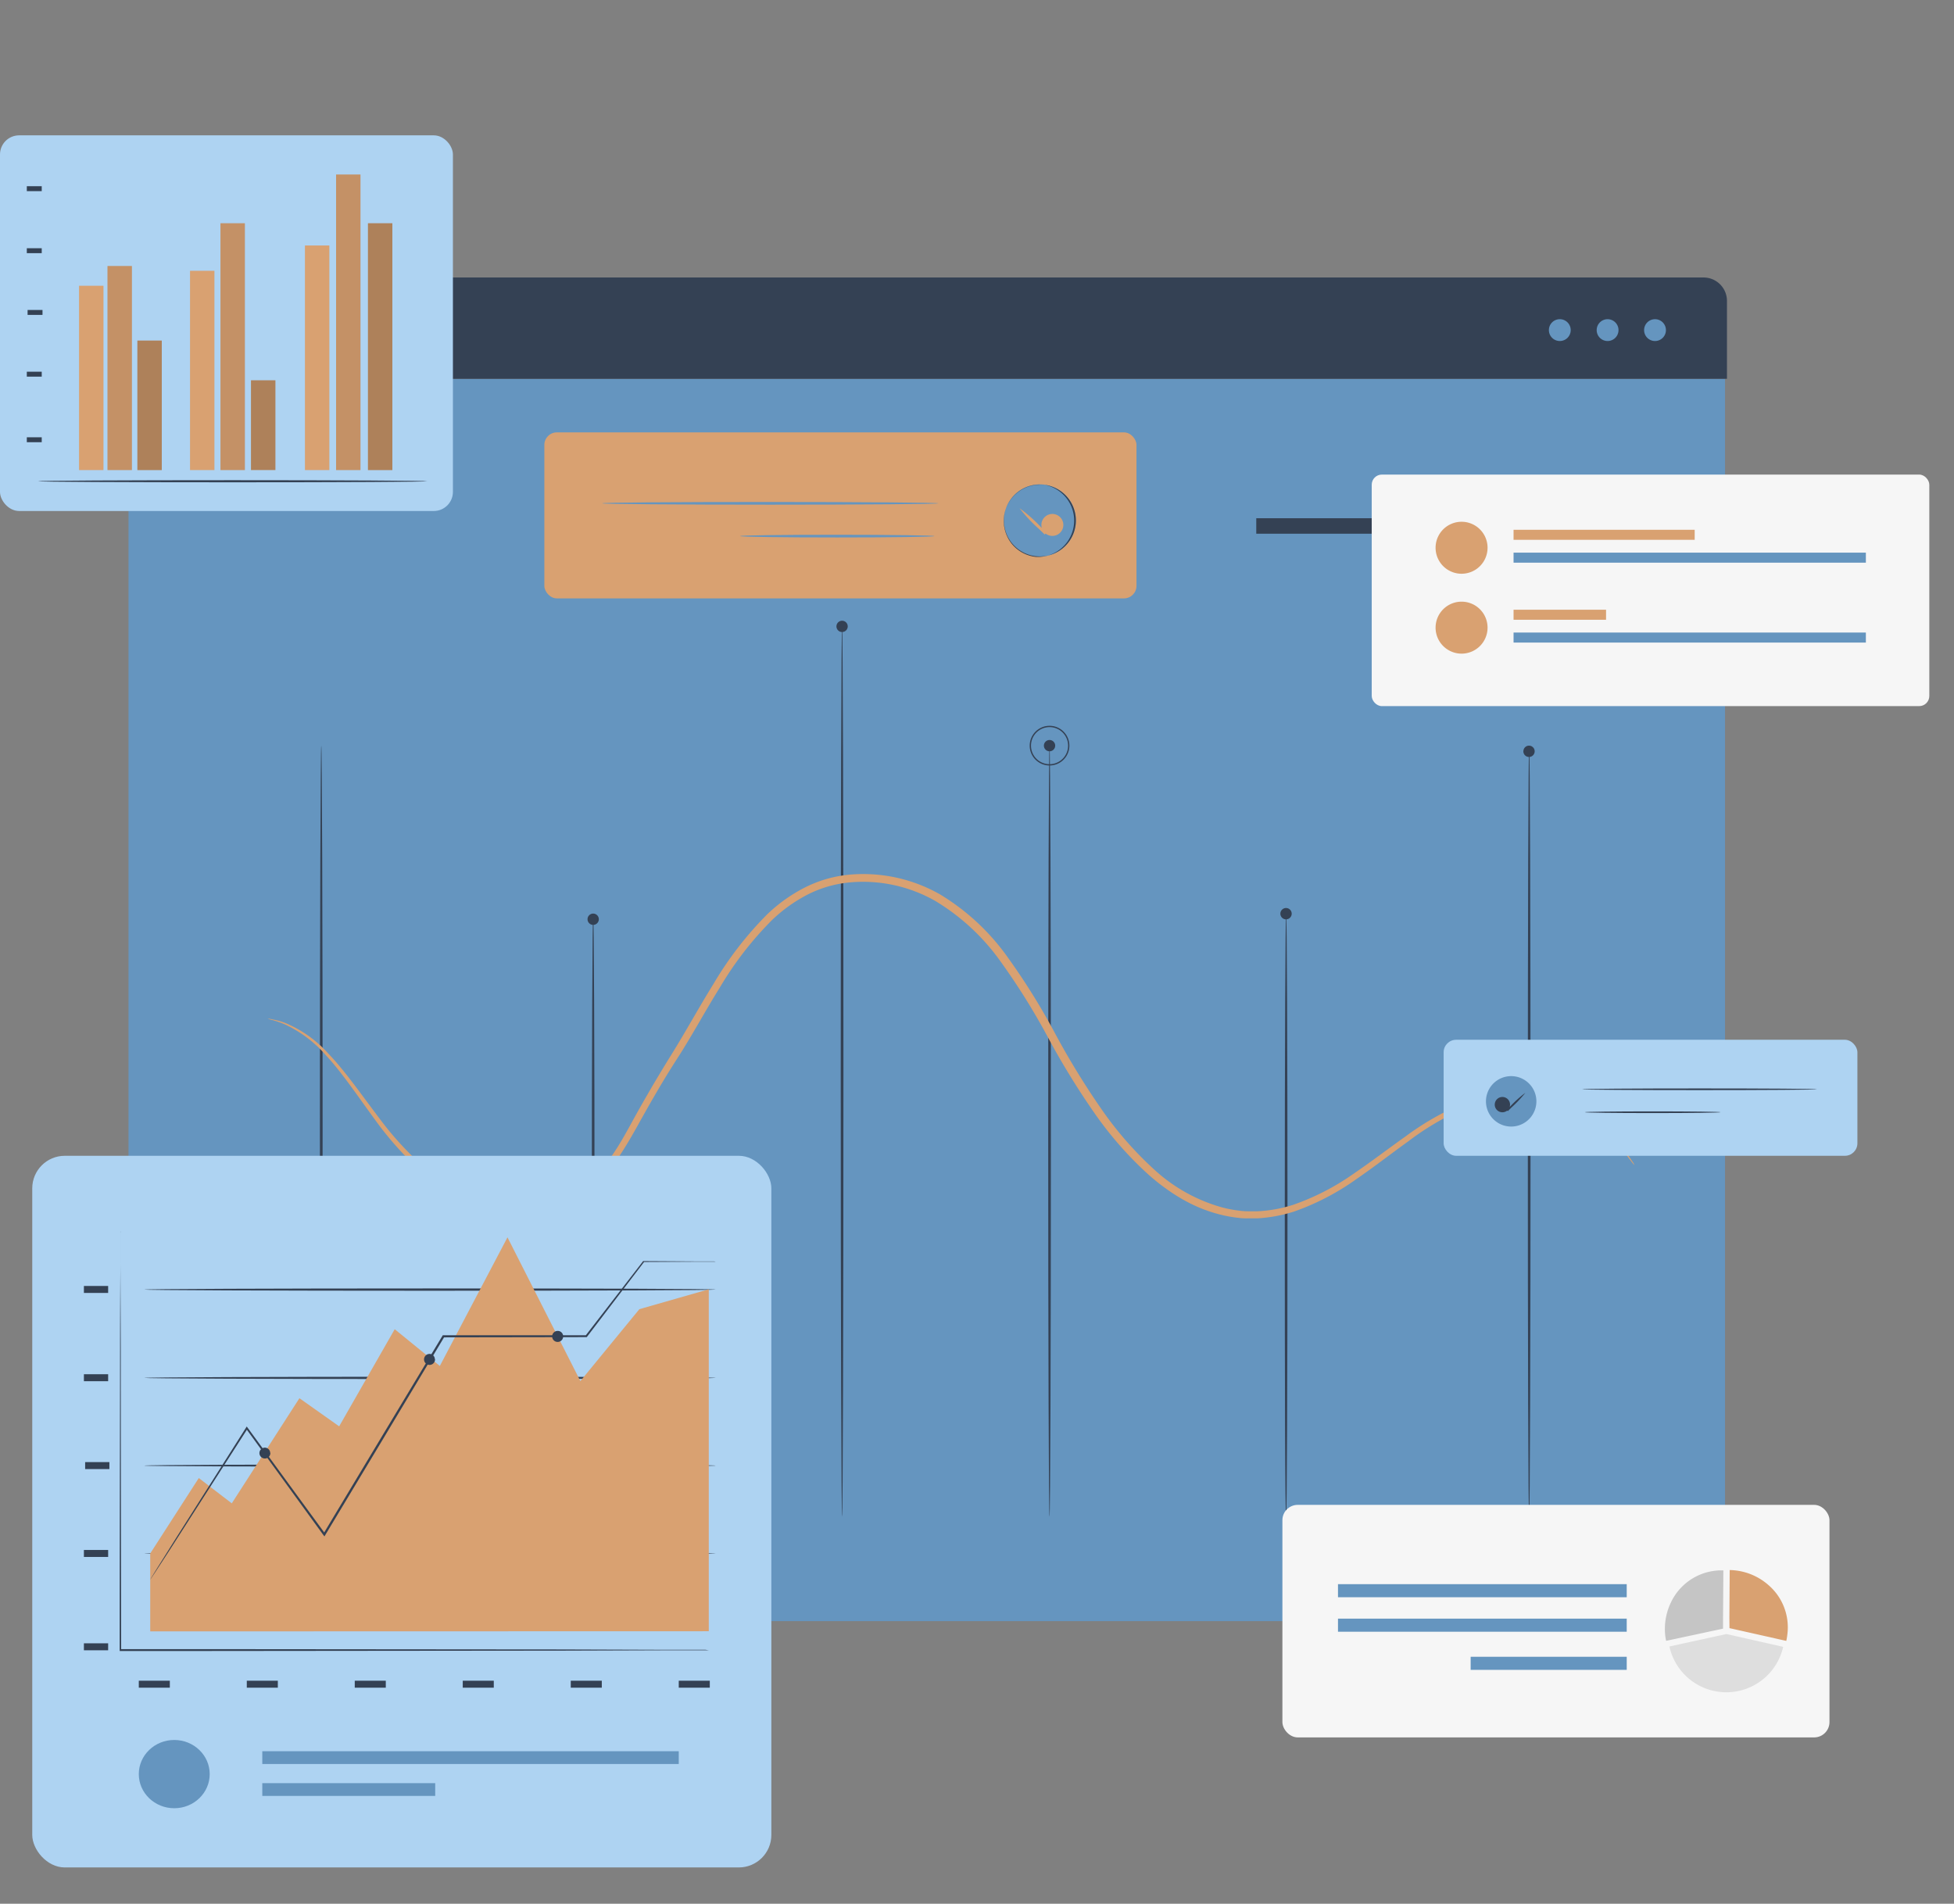 <svg id="img1" xmlns="http://www.w3.org/2000/svg" width="505" height="492" viewBox="0 0 505 492">
  <rect x="0" y="0" width="505" height="492" fill="#808080" stroke="none"/>
  <rect id="Rectángulo_33848" data-name="Rectángulo 33848" width="505" height="492" fill="none"/>
  <g id="Grupo_78686" data-name="Grupo 78686" transform="translate(0 9)">
    <g id="Grupo_70210" data-name="Grupo 70210" transform="translate(0)">
      <g id="Grupo_67715" data-name="Grupo 67715">
        <rect id="Rectángulo_31331" data-name="Rectángulo 31331" width="505" height="346.982" fill="none"/>
      </g>
    </g>
    <g id="Grupo_70423" data-name="Grupo 70423" transform="translate(33.211 62.715)">
      <rect id="Rectángulo_14100" data-name="Rectángulo 14100" width="412.615" height="321.063" transform="translate(0.001 26.19)" fill="#6595bf"/>
      <path id="Trazado_134193" data-name="Trazado 134193" d="M6888.882,3228.875c.2,0,.348-34.9.348-77.94s-.146-77.954-.348-77.954-.351,34.9-.351,77.954S6888.6,3228.875,6888.882,3228.875Z" transform="translate(-6589.698 -2908.59)" fill="#344154"/>
      <path id="Trazado_134194" data-name="Trazado 134194" d="M7022.294,3228.875c.2,0,.348-34.9.348-77.94s-.149-77.954-.348-77.954-.352,34.9-.352,77.954S7022.107,3228.875,7022.294,3228.875Z" transform="translate(-6902.202 -2908.59)" fill="#344154"/>
      <path id="Trazado_134195" data-name="Trazado 134195" d="M6934.43,3239.944c.187,0,.348-44.607.348-99.634s-.161-99.659-.348-99.659-.349,44.607-.349,99.659S6934.228,3239.944,6934.43,3239.944Z" transform="translate(-6696.392 -2919.66)" fill="#344154"/>
      <path id="Trazado_134196" data-name="Trazado 134196" d="M6842.089,3239.944c.2,0,.35-44.607.35-99.634s-.15-99.659-.35-99.659-.349,44.607-.349,99.659S6841.846,3239.944,6842.089,3239.944Z" transform="translate(-6480.096 -2919.66)" fill="#344154"/>
      <path id="Trazado_134197" data-name="Trazado 134197" d="M7074.643,3239.944c.186,0,.347-44.607.347-99.634s-.161-99.659-.347-99.659-.352,44.607-.352,99.659S7074.438,3239.944,7074.643,3239.944Z" transform="translate(-7024.823 -2919.66)" fill="#344154"/>
      <path id="Trazado_134198" data-name="Trazado 134198" d="M6974.369,3247.806c.2,0,.35-51.508.35-115.043s-.147-115.072-.35-115.072-.349,51.508-.349,115.072S6974.18,3247.806,6974.369,3247.806Z" transform="translate(-6789.949 -2927.521)" fill="#344154"/>
      <path id="Trazado_134199" data-name="Trazado 134199" d="M6887.719,3073.374a1.464,1.464,0,1,0,1.463-1.464h0A1.463,1.463,0,0,0,6887.719,3073.374Z" transform="translate(-6590.026 -2908.956)" fill="#344154"/>
      <circle id="Elipse_4660" data-name="Elipse 4660" cx="1.463" cy="1.463" r="1.463" transform="translate(236.574 119.527)" fill="#344154"/>
      <path id="Trazado_134200" data-name="Trazado 134200" d="M6935.651,3047.086a5.128,5.128,0,1,0-5.128-5.127A5.127,5.127,0,0,0,6935.651,3047.086Zm0-9.92a4.792,4.792,0,1,1-4.792,4.792A4.793,4.793,0,0,1,6935.651,3037.166Z" transform="translate(-6697.613 -2920.967)" fill="#344154"/>
      <circle id="Elipse_4661" data-name="Elipse 4661" cx="1.463" cy="1.463" r="1.463" transform="translate(182.958 88.706)" fill="#344154"/>
      <circle id="Elipse_4662" data-name="Elipse 4662" cx="1.463" cy="1.463" r="1.463" transform="translate(118.63 164.39)" fill="#344154"/>
      <path id="Trazado_134201" data-name="Trazado 134201" d="M6840.943,3042.114a1.463,1.463,0,1,0,1.464-1.464h0a1.45,1.45,0,0,0-1.45,1.45Z" transform="translate(-6480.453 -2919.66)" fill="#344154"/>
      <path id="Trazado_134202" data-name="Trazado 134202" d="M6821.723,3102.715a6.229,6.229,0,0,0,1.154.376,23.918,23.918,0,0,1,3.315,1.141,31.846,31.846,0,0,1,10.66,8.054c4.026,4.322,8.054,10.335,12.994,17.1a85.743,85.743,0,0,0,8.834,10.256,50.792,50.792,0,0,0,5.73,4.739,41.1,41.1,0,0,0,6.914,3.772,38.945,38.945,0,0,0,16.539,2.779,44.1,44.1,0,0,0,8.9-1.114,23.108,23.108,0,0,0,8.619-3.787,27.84,27.84,0,0,0,6.715-7.021c1.852-2.685,3.515-5.531,5.127-8.417,3.221-5.813,6.549-11.666,10.35-17.546s7.181-12.216,11.032-18.391a87.848,87.848,0,0,1,13.52-17.451,39.7,39.7,0,0,1,9.075-6.5,30.116,30.116,0,0,1,10.738-3.155,37.75,37.75,0,0,1,22.35,4.78,56.4,56.4,0,0,1,17.024,15.88,175.122,175.122,0,0,1,12.175,19.559,199.215,199.215,0,0,0,11.785,19.184,93.435,93.435,0,0,0,14.271,16.257c1.342,1.167,2.685,2.268,4.134,3.3a47.264,47.264,0,0,0,4.391,2.858,38.148,38.148,0,0,0,9.5,3.92,34.846,34.846,0,0,0,4.969.926,17.28,17.28,0,0,0,2.494.135h2.484a38.333,38.333,0,0,0,9.519-1.772,64.445,64.445,0,0,0,16.109-8.4c4.78-3.289,9.141-6.712,13.423-9.772a70.394,70.394,0,0,1,12.74-7.719,42.636,42.636,0,0,1,12.686-3.612,31.338,31.338,0,0,1,11.4.74,17.675,17.675,0,0,1,2.469.792,15.51,15.51,0,0,1,2.31.912,30.87,30.87,0,0,1,4.027,2.228,44.009,44.009,0,0,1,6.055,4.847l2.105,2.309a16.643,16.643,0,0,1,1.693,1.973l2.133,2.805a6.763,6.763,0,0,0,.791.927,4.447,4.447,0,0,0-.616-1.047l-1.974-2.94a18.851,18.851,0,0,0-1.624-2.054l-2.068-2.4a41.5,41.5,0,0,0-6.053-5.1,29.948,29.948,0,0,0-4.027-2.362,13.3,13.3,0,0,0-2.352-.98,18.163,18.163,0,0,0-2.535-.873,31.978,31.978,0,0,0-11.787-.939,43.236,43.236,0,0,0-13.1,3.558,71.921,71.921,0,0,0-13.075,7.732c-4.322,3.061-8.714,6.43-13.424,9.638a62.975,62.975,0,0,1-15.706,8.054,35.91,35.91,0,0,1-9.074,1.624h-2.295a15.384,15.384,0,0,1-2.351-.148,31.234,31.234,0,0,1-4.7-.9,42.849,42.849,0,0,1-17.291-9.665,92.217,92.217,0,0,1-13.907-15.961,201.921,201.921,0,0,1-11.637-19,173.645,173.645,0,0,0-12.283-19.8,58.574,58.574,0,0,0-17.668-16.458,40.111,40.111,0,0,0-23.571-5.036,32.038,32.038,0,0,0-11.5,3.4,40.641,40.641,0,0,0-9.545,6.847A90.462,90.462,0,0,0,6937,3093.667c-3.867,6.242-7.3,12.538-10.969,18.432s-7.154,11.881-10.322,17.665-6.352,11.452-11.264,14.928a21.508,21.508,0,0,1-8.056,3.572,43.576,43.576,0,0,1-8.55,1.127,37.72,37.72,0,0,1-15.92-2.537,38.8,38.8,0,0,1-6.714-3.571,49.11,49.11,0,0,1-5.611-4.538,82.315,82.315,0,0,1-8.818-10c-5.074-6.712-9.2-12.646-13.345-16.942a30.865,30.865,0,0,0-11.09-7.919,17.678,17.678,0,0,0-3.421-.953A6.417,6.417,0,0,0,6821.723,3102.715Z" transform="translate(-6785.758 -2911.193)" fill="#d9a171"/>
      <rect id="Rectángulo_14101" data-name="Rectángulo 14101" width="71.94" height="4" transform="translate(291.463 62.22)" fill="#344154"/>
      <rect id="Rectángulo_14102" data-name="Rectángulo 14102" width="35.547" height="4" transform="translate(327.856 71.59)" fill="#344154"/>
      <path id="Trazado_134203" data-name="Trazado 134203" d="M7210.981,2950.521h-401a6.055,6.055,0,0,0-6.056,6.053h0v20.136h413.11v-20.136A6.053,6.053,0,0,0,7210.981,2950.521Z" transform="translate(-6803.922 -2950.521)" fill="#344154"/>
      <path id="Trazado_134204" data-name="Trazado 134204" d="M6815.67,2961.369a2.82,2.82,0,1,0,2.818-2.819A2.82,2.82,0,0,0,6815.67,2961.369Z" transform="translate(-6423.971 -2947.771)" fill="#6595bf"/>
      <path id="Trazado_134205" data-name="Trazado 134205" d="M6824.8,2961.369a2.819,2.819,0,1,0,2.819-2.819A2.819,2.819,0,0,0,6824.8,2961.369Z" transform="translate(-6445.357 -2947.771)" fill="#6595bf"/>
      <path id="Trazado_134206" data-name="Trazado 134206" d="M6834,2961.369a2.819,2.819,0,1,0,2.818-2.819A2.819,2.819,0,0,0,6834,2961.369Z" transform="translate(-6466.908 -2947.771)" fill="#6595bf"/>
      <rect id="Rectángulo_14148" data-name="Rectángulo 14148" width="153.034" height="42.903" rx="3.23" transform="translate(107.473 40.03)" fill="#d9a171"/>
      <path id="Trazado_134229" data-name="Trazado 134229" d="M6931.29,3005.519a9.33,9.33,0,1,0,1.436-13.115h0a9.4,9.4,0,0,0-1.436,13.116Z" transform="translate(-6703.037 -2936.883)" fill="#6595bf"/>
      <path id="Trazado_134230" data-name="Trazado 134230" d="M6938.6,3009.079a9.4,9.4,0,0,0,1.01-18.657,6.765,6.765,0,0,0-1.036,0,9.4,9.4,0,0,0-9.3,9.492,9.536,9.536,0,0,0,2.013,5.718h0a9.3,9.3,0,0,0,6.279,3.451C6937.92,3009.094,6938.267,3009.094,6938.6,3009.079Zm0-18.645a6.846,6.846,0,0,1,1.035,0,9.29,9.29,0,1,1-8.271,15.049h0a9.288,9.288,0,0,1,7.234-15.1Z" transform="translate(-6703.067 -2936.872)" fill="#344154"/>
      <path id="Trazado_134231" data-name="Trazado 134231" d="M6931.69,2994.94a38.935,38.935,0,0,0,5.021,5.369l1.222,1.181.255.242.228-.242a2.836,2.836,0,1,0-.482-.483h.482l-1.222-1.208A39.631,39.631,0,0,0,6931.69,2994.94Z" transform="translate(-6701.4 -2935.311)" fill="#d9a171"/>
      <path id="Trazado_134232" data-name="Trazado 134232" d="M6955.741,2994.089c0,.188,19.452.35,43.44.35s43.455-.162,43.455-.35-19.452-.349-43.455-.349S6955.741,2993.862,6955.741,2994.089Z" transform="translate(-6833.328 -2935.721)" fill="#6595bf"/>
      <path id="Trazado_134233" data-name="Trazado 134233" d="M6956.5,3000.4c0,.188,11.236.349,25.115.349s25.117-.161,25.117-.349-11.25-.35-25.117-.35S6956.5,3000.185,6956.5,3000.4Z" transform="translate(-6798.444 -2933.56)" fill="#6595bf"/>
    </g>
    <g id="Grupo_70420" data-name="Grupo 70420" transform="translate(373.1 259.72)">
      <rect id="Rectángulo_14103" data-name="Rectángulo 14103" width="106.935" height="29.985" rx="3.23" transform="translate(0 0)" fill="#aed3f2"/>
      <path id="Trazado_134207" data-name="Trazado 134207" d="M6710.27,3132.452a6.516,6.516,0,1,1-1.008-9.159h0a6.508,6.508,0,0,1,1.018,9.142Z" transform="translate(-6687.732 -3112.464)" fill="#6595bf"/>
      <path id="Trazado_134208" data-name="Trazado 134208" d="M6709.37,3126.94a31.477,31.477,0,0,1-3.532,3.745c-.288.288-.577.567-.848.847l-.152.153-.152-.153a1.977,1.977,0,1,1,.3-.305h-.3l.847-.847A30.209,30.209,0,0,1,6709.37,3126.94Z" transform="translate(-6688.249 -3113.239)" fill="#344154"/>
      <path id="Trazado_134209" data-name="Trazado 134209" d="M6788.706,3125.831c0,.119-13.556.22-30.357.22s-30.358-.1-30.358-.22,13.557-.22,30.358-.22S6788.706,3125.7,6788.706,3125.831Z" transform="translate(-6692.21 -3113.036)" fill="#344154"/>
      <path id="Trazado_134210" data-name="Trazado 134210" d="M6763.927,3132.83c0,.119-7.863.221-17.556.221s-17.581-.1-17.581-.221,7.854-.22,17.547-.22S6763.927,3132.7,6763.927,3132.83Z" transform="translate(-6692.332 -3114.105)" fill="#344154"/>
    </g>
    <g id="Grupo_70421" data-name="Grupo 70421" transform="translate(354.514 113.65)">
      <rect id="Rectángulo_14104" data-name="Rectángulo 14104" width="144.107" height="59.841" rx="2.62" transform="translate(0 0)" fill="#f6f6f6"/>
      <path id="Trazado_134211" data-name="Trazado 134211" d="M6750.694,3042.758a6.717,6.717,0,1,1-6.717-6.717A6.716,6.716,0,0,1,6750.694,3042.758Z" transform="translate(-6720.757 -3023.846)" fill="#d9a171"/>
      <rect id="Rectángulo_14105" data-name="Rectángulo 14105" width="46.812" height="2.594" transform="translate(36.656 14.268)" fill="#d9a171"/>
      <rect id="Rectángulo_14106" data-name="Rectángulo 14106" width="91.053" height="2.594" transform="translate(36.656 20.175)" fill="#6595bf"/>
      <path id="Trazado_134212" data-name="Trazado 134212" d="M6750.694,3060.588a6.717,6.717,0,1,1-6.717-6.718A6.716,6.716,0,0,1,6750.694,3060.588Z" transform="translate(-6720.757 -3021.026)" fill="#d9a171"/>
      <rect id="Rectángulo_14107" data-name="Rectángulo 14107" width="23.904" height="2.594" transform="translate(36.656 34.929)" fill="#d9a171"/>
      <rect id="Rectángulo_14108" data-name="Rectángulo 14108" width="91.053" height="2.594" transform="translate(36.656 40.824)" fill="#6595bf"/>
    </g>
    <g id="Grupo_70418" data-name="Grupo 70418" transform="translate(8.334 289.705)">
      <rect id="Rectángulo_14113" data-name="Rectángulo 14113" width="191.018" height="183.92" rx="8.41" transform="translate(0 0)" fill="#aed3f2"/>
      <rect id="Rectángulo_14114" data-name="Rectángulo 14114" width="6.265" height="1.803" transform="translate(13.351 125.995)" fill="#344154"/>
      <rect id="Rectángulo_14115" data-name="Rectángulo 14115" width="8.022" height="1.803" transform="translate(27.537 135.661)" fill="#344154"/>
      <rect id="Rectángulo_14116" data-name="Rectángulo 14116" width="8.022" height="1.803" transform="translate(55.449 135.661)" fill="#344154"/>
      <rect id="Rectángulo_14117" data-name="Rectángulo 14117" width="8.022" height="1.803" transform="translate(83.35 135.661)" fill="#344154"/>
      <rect id="Rectángulo_14118" data-name="Rectángulo 14118" width="8.022" height="1.803" transform="translate(111.262 135.661)" fill="#344154"/>
      <rect id="Rectángulo_14119" data-name="Rectángulo 14119" width="8.022" height="1.803" transform="translate(139.175 135.661)" fill="#344154"/>
      <rect id="Rectángulo_14120" data-name="Rectángulo 14120" width="8.022" height="1.803" transform="translate(167.088 135.661)" fill="#344154"/>
      <rect id="Rectángulo_14121" data-name="Rectángulo 14121" width="6.265" height="1.803" transform="translate(13.351 101.871)" fill="#344154"/>
      <rect id="Rectángulo_14122" data-name="Rectángulo 14122" width="6.265" height="1.803" transform="translate(13.351 56.453)" fill="#344154"/>
      <rect id="Rectángulo_14123" data-name="Rectángulo 14123" width="6.265" height="1.803" transform="translate(13.351 33.641)" fill="#344154"/>
      <rect id="Rectángulo_14124" data-name="Rectángulo 14124" width="6.265" height="1.803" transform="translate(13.671 79.162)" fill="#344154"/>
      <path id="Trazado_134218" data-name="Trazado 134218" d="M7104.158,3238.405h-10.235l-27.9.092-92.045.092h-22.106v-.184c0-30.811.082-57.868.1-77.278,0-9.689.068-17.448.092-22.823v-7.738a4.085,4.085,0,0,1,0-.536,4.085,4.085,0,0,1,0,.536v7.738c0,5.375.057,13.134.091,22.823,0,19.4.057,46.5.1,77.278l-.3-.3h21.807l92.047.08,27.9.092h9.563Z" transform="translate(-6929.275 -3110.608)" fill="#344154"/>
      <path id="Trazado_134219" data-name="Trazado 134219" d="M7105.128,3183.207c0,.171-33.094.3-73.833.3s-73.856-.126-73.856-.3,33.094-.3,73.856-.3S7105.128,3183.014,7105.128,3183.207Z" transform="translate(-6928.49 -3103.143)" fill="#344154"/>
      <path id="Trazado_134220" data-name="Trazado 134220" d="M7105.128,3163.347c0,.16-33.094.3-73.833.3s-73.856-.137-73.856-.3,33.094-.3,73.856-.3S7105.128,3163.142,7105.128,3163.347Z" transform="translate(-6928.49 -3105.947)" fill="#344154"/>
      <path id="Trazado_134221" data-name="Trazado 134221" d="M7105.128,3143.347c0,.16-33.094.3-73.833.3s-73.856-.137-73.856-.3,33.094-.3,73.856-.3S7105.128,3143.142,7105.128,3143.347Z" transform="translate(-6928.49 -3108.77)" fill="#344154"/>
      <path id="Trazado_134222" data-name="Trazado 134222" d="M7105.128,3203.108c0,.159-33.094.3-73.833.3s-73.856-.138-73.856-.3,33.094-.3,73.856-.3S7105.128,3202.948,7105.128,3203.108Z" transform="translate(-6928.49 -3100.335)" fill="#344154"/>
      <path id="Trazado_134223" data-name="Trazado 134223" d="M6958.792,3233.318v-20.14l12.552-19.492,8.524,6.539,17.483-27.17,10.27,7.269,14.356-25.1,11.662,9.494,17.483-33.242,18.84,37.156,15.245-18.589,17.939-5.135v88.371Z" transform="translate(-6928.301 -3110.404)" fill="#d9a171"/>
      <path id="Trazado_134224" data-name="Trazado 134224" d="M7104.939,3137.02h-4.884l-13.762.069h.125l-14.743,19.331-.08.091h-.114l-36.929.058.253-.137-15.532,25.881-15.245,25.333-.216.366-.264-.342-19.992-27.514h.4l-18.259,28.438c-2.179,3.424-3.9,6.026-5.09,7.851-.569.89-1.024,1.564-1.347,2.054a8.343,8.343,0,0,1-.479.685s.138-.251.423-.718l1.289-2.1,4.975-7.931,18.076-28.529.183-.3.217.285c5.98,8.182,12.747,17.448,20.074,27.456h-.48L7018.761,3182l15.553-25.835.079-.138h37.089l-.184.092,14.834-19.194v-.068h.093l13.762.08h4.566Z" transform="translate(-6928.299 -3109.644)" fill="#344154"/>
      <path id="Trazado_134225" data-name="Trazado 134225" d="M6986.352,3180.48a1.416,1.416,0,0,1-2.83.091,1.406,1.406,0,0,1,1.369-1.461h0a1.381,1.381,0,0,1,1.414,1.347Z" transform="translate(-6924.81 -3103.68)" fill="#344154"/>
      <path id="Trazado_134226" data-name="Trazado 134226" d="M7023.641,3159.25a1.421,1.421,0,1,1-1.46-1.369h0a1.392,1.392,0,0,1,1.415,1.369Z" transform="translate(-6919.543 -3106.677)" fill="#344154"/>
      <path id="Trazado_134227" data-name="Trazado 134227" d="M7052.663,3154.04a1.425,1.425,0,1,1-1.482-1.369h.068A1.39,1.39,0,0,1,7052.663,3154.04Z" transform="translate(-6915.451 -3107.413)" fill="#344154"/>
      <ellipse id="Elipse_4664" data-name="Elipse 4664" cx="9.163" cy="8.821" rx="9.163" ry="8.821" transform="translate(27.537 150.975)" fill="#6595bf"/>
      <rect id="Rectángulo_14125" data-name="Rectángulo 14125" width="107.634" height="3.298" transform="translate(59.454 153.885)" fill="#6595bf"/>
      <rect id="Rectángulo_14126" data-name="Rectángulo 14126" width="44.688" height="3.298" transform="translate(59.454 162.135)" fill="#6595bf"/>
    </g>
    <g id="Grupo_70417" data-name="Grupo 70417" transform="translate(0 25.979)">
      <ellipse id="Elipse_4663" data-name="Elipse 4663" cx="1.148" cy="1.148" rx="1.148" ry="1.148" transform="translate(29.395 54.482)" fill="#344154"/>
      <rect id="Rectángulo_14127" data-name="Rectángulo 14127" width="117.053" height="97.084" rx="4.94" transform="translate(0 0)" fill="#aed3f2"/>
      <rect id="Rectángulo_14128" data-name="Rectángulo 14128" width="6.309" height="47.636" transform="translate(20.432 38.874)" fill="#d9a171"/>
      <rect id="Rectángulo_14129" data-name="Rectángulo 14129" width="6.309" height="51.501" transform="translate(49.111 35.008)" fill="#d9a171"/>
      <rect id="Rectángulo_14130" data-name="Rectángulo 14130" width="6.309" height="58.042" transform="translate(78.811 28.468)" fill="#d9a171"/>
      <rect id="Rectángulo_14131" data-name="Rectángulo 14131" width="6.309" height="23.191" transform="translate(64.867 63.308)" fill="#d9a171"/>
      <g id="Grupo_62582" data-name="Grupo 62582" transform="translate(64.867 63.308)" opacity="0.2">
        <rect id="Rectángulo_14132" data-name="Rectángulo 14132" width="6.309" height="23.191"/>
      </g>
      <rect id="Rectángulo_14133" data-name="Rectángulo 14133" width="6.309" height="52.744" transform="translate(27.783 33.766)" fill="#d9a171"/>
      <g id="Grupo_62583" data-name="Grupo 62583" transform="translate(27.783 33.766)" opacity="0.1">
        <rect id="Rectángulo_14134" data-name="Rectángulo 14134" width="6.309" height="52.744"/>
      </g>
      <rect id="Rectángulo_14135" data-name="Rectángulo 14135" width="6.309" height="63.792" transform="translate(56.978 22.718)" fill="#d9a171"/>
      <g id="Grupo_62584" data-name="Grupo 62584" transform="translate(56.978 22.718)" opacity="0.1">
        <rect id="Rectángulo_14136" data-name="Rectángulo 14136" width="6.309" height="63.792"/>
      </g>
      <rect id="Rectángulo_14137" data-name="Rectángulo 14137" width="6.309" height="63.792" transform="translate(95.094 22.718)" fill="#d9a171"/>
      <g id="Grupo_62585" data-name="Grupo 62585" transform="translate(95.094 22.718)" opacity="0.2">
        <rect id="Rectángulo_14138" data-name="Rectángulo 14138" width="6.309" height="63.792"/>
      </g>
      <rect id="Rectángulo_14139" data-name="Rectángulo 14139" width="6.309" height="76.389" transform="translate(86.857 10.121)" fill="#d9a171"/>
      <g id="Grupo_62586" data-name="Grupo 62586" transform="translate(86.857 10.121)" opacity="0.1">
        <rect id="Rectángulo_14140" data-name="Rectángulo 14140" width="6.309" height="76.389"/>
      </g>
      <rect id="Rectángulo_14141" data-name="Rectángulo 14141" width="6.309" height="33.471" transform="translate(35.503 53.039)" fill="#d9a171"/>
      <g id="Grupo_62587" data-name="Grupo 62587" transform="translate(35.503 53.039)" opacity="0.2">
        <rect id="Rectángulo_14142" data-name="Rectángulo 14142" width="6.309" height="33.471"/>
      </g>
      <path id="Trazado_134228" data-name="Trazado 134228" d="M7155.512,3072.724c0,.158-22.519.274-50.282.274s-50.29-.115-50.29-.274,22.508-.274,50.29-.274S7155.512,3072.577,7155.512,3072.724Z" transform="translate(-7045.083 -2983.329)" fill="#344154"/>
      <rect id="Rectángulo_14143" data-name="Rectángulo 14143" width="3.855" height="1.274" transform="translate(6.93 78.032)" fill="#344154"/>
      <rect id="Rectángulo_14144" data-name="Rectángulo 14144" width="3.855" height="1.274" transform="translate(6.93 61.086)" fill="#344154"/>
      <rect id="Rectángulo_14145" data-name="Rectángulo 14145" width="3.855" height="1.274" transform="translate(6.93 29.174)" fill="#344154"/>
      <rect id="Rectángulo_14146" data-name="Rectángulo 14146" width="3.855" height="1.274" transform="translate(6.93 13.144)" fill="#344154"/>
      <rect id="Rectángulo_14147" data-name="Rectángulo 14147" width="3.855" height="1.274" transform="translate(7.13 45.13)" fill="#344154"/>
    </g>
    <g id="Grupo_70422" data-name="Grupo 70422" transform="translate(331.431 379.918)">
      <rect id="Rectángulo_14109" data-name="Rectángulo 14109" width="141.387" height="60.099" rx="3.96" transform="translate(0 0)" fill="#f6f6f6"/>
      <path id="Trazado_134213" data-name="Trazado 134213" d="M6757.168,3192.719l.079-12.189a15.556,15.556,0,0,1,10.067,3.928,14.4,14.4,0,0,1,4.844,12.62c-.062.582-.159,1.172-.282,1.761h0l-14.689-3.3Z" transform="translate(-6641.647 -3163.683)" fill="#d9a171"/>
      <g id="Grupo_62580" data-name="Grupo 62580" transform="translate(98.848 16.944)" opacity="0.2">
        <path id="Trazado_134215" data-name="Trazado 134215" d="M6777.612,3188.98a14.461,14.461,0,0,1,11.855-8.3l.466-.043h1.26l-.081,12.188v2.863l-14.708,3.153h0a14.046,14.046,0,0,1-.325-3.161A15.838,15.838,0,0,1,6777.612,3188.98Z" transform="translate(-6776.08 -3180.641)"/>
      </g>
      <g id="Grupo_62581" data-name="Grupo 62581" transform="translate(100.021 33.387)" opacity="0.1">
        <path id="Trazado_134217" data-name="Trazado 134217" d="M6773.246,3199.311l14.682,3.311a15.06,15.06,0,0,1-29.4-.1l14.69-3.206" transform="translate(-6758.53 -3199.311)"/>
      </g>
      <rect id="Rectángulo_14110" data-name="Rectángulo 14110" width="74.621" height="3.382" transform="translate(14.364 20.494)" fill="#6595bf"/>
      <rect id="Rectángulo_14111" data-name="Rectángulo 14111" width="74.621" height="3.382" transform="translate(14.364 29.406)" fill="#6595bf"/>
      <rect id="Rectángulo_14112" data-name="Rectángulo 14112" width="40.336" height="3.382" transform="translate(48.65 39.261)" fill="#6595bf"/>
    </g>
  </g>
</svg>
